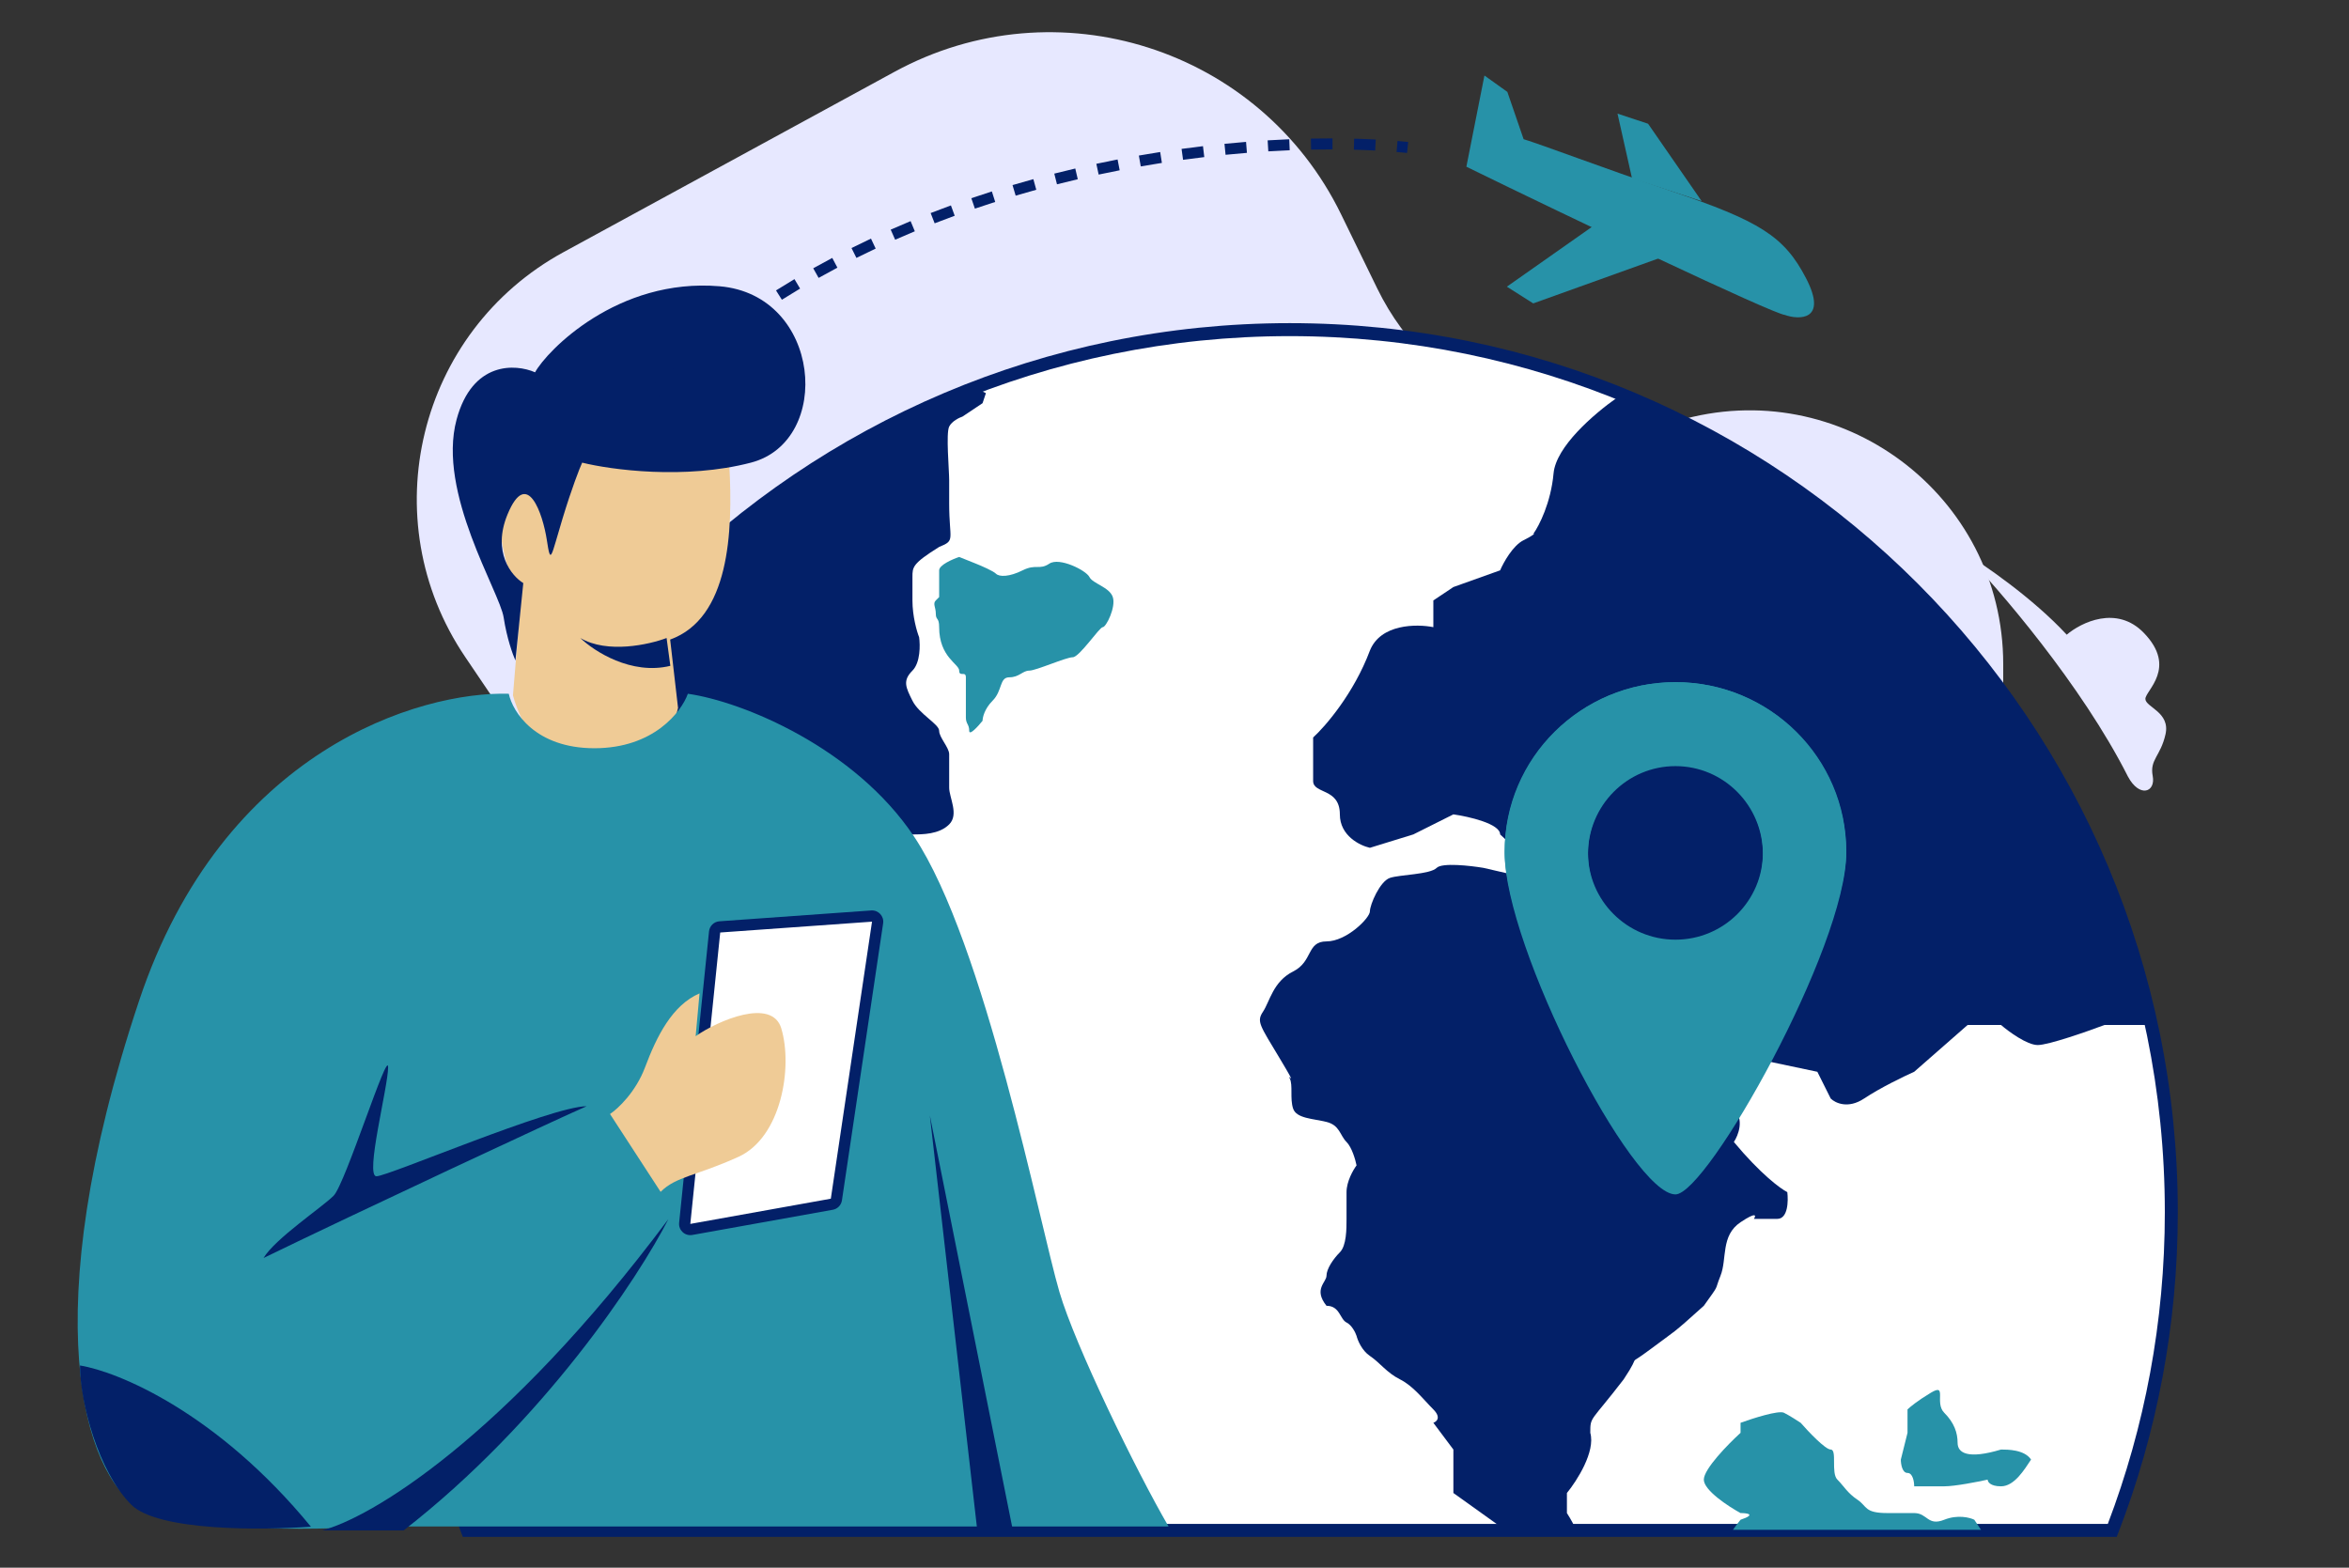 <svg width="412" height="275" viewBox="0 0 412 275" fill="none" xmlns="http://www.w3.org/2000/svg">
<rect x="0" y="0" width="412" height="275" fill="#333333" stroke="none"/>
<g clip-path="url(#clip0_34_158)">
<path d="M127.508 269.42H283.054H324.407C358.185 269.42 378.053 231.495 358.809 203.752C353.953 196.751 351.352 188.436 351.352 179.918V116.511C351.352 86.782 322.745 65.411 294.215 73.826C273.356 79.978 251.102 70.174 241.577 50.635L235.219 37.594C221.018 8.466 185.358 -2.915 156.893 12.596L98.872 44.213C73.281 58.158 65.264 91.095 81.585 115.229L92.842 131.875C103.462 147.579 97.949 169.029 81.07 177.674C64.852 185.981 59.004 206.237 68.302 221.902L80.692 242.775C90.497 259.293 108.291 269.42 127.508 269.42Z" fill="#E7E8FF"/>
<path d="M226.218 57.823C140.826 57.823 71.602 127.135 71.602 212.636C71.602 232.315 75.269 251.137 81.957 268.453H370.48C377.167 251.137 380.834 232.315 380.834 212.636C380.834 127.135 311.61 57.823 226.218 57.823Z" fill="white"/>
<path fill-rule="evenodd" clip-rule="evenodd" d="M226.218 58.962C141.455 58.962 72.74 127.764 72.74 212.636C72.74 231.897 76.279 250.328 82.739 267.314H369.698C376.158 250.328 379.697 231.897 379.697 212.636C379.697 127.764 310.982 58.962 226.218 58.962ZM70.465 212.636C70.465 126.506 140.198 56.684 226.218 56.684C312.239 56.684 381.972 126.506 381.972 212.636C381.972 232.458 378.278 251.419 371.541 268.864L371.26 269.593H81.177L80.896 268.864C74.159 251.419 70.465 232.458 70.465 212.636Z" fill="#032068"/>
<path d="M268.97 93.594C269.946 92.226 272.016 88.199 272.484 83.039C272.91 78.353 279.483 72.669 283.612 69.76C293.764 72.818 319.572 84.915 341.593 108.841C363.614 132.767 374.586 166.114 377.319 179.797H369.119C365.996 180.97 359.28 183.316 357.406 183.316C355.532 183.316 352.33 180.97 350.964 179.797H345.107L335.736 188.007C333.979 188.789 329.763 190.822 326.951 192.698C324.14 194.575 321.876 193.48 321.095 192.698L318.752 188.007L307.624 185.661V183.316L304.11 179.797H297.082C295.716 179.797 291.343 177.921 284.783 170.415C280.098 168.069 284.783 166.31 263.114 146.372C263.114 144.495 257.647 143.244 254.914 142.853L247.886 146.372L240.273 148.717C238.516 148.326 235.002 146.606 235.002 142.853C235.002 138.162 230.316 139.335 230.316 136.989V129.366C232.464 127.411 237.461 121.625 240.273 114.119C242.147 109.427 248.472 109.427 251.4 110.014V105.323L254.914 102.977L263.114 100.045C263.699 98.677 265.339 95.705 267.213 94.767C269.087 93.829 269.166 93.594 268.97 93.594Z" fill="#032068"/>
<path d="M172.921 68.965L170.578 67.792C161.598 70.724 138.953 81.045 120.212 98.872C101.47 116.699 92.099 133.275 89.755 139.335L90.928 142.853C90.537 144.026 89.404 147.075 87.998 149.89C86.593 152.705 88.584 153.409 89.755 153.409C90.146 154.581 91.278 157.865 92.684 161.618C94.089 165.371 94.441 167.873 94.441 168.655C94.831 169.633 95.846 172.643 96.783 176.865C97.955 182.143 95.612 182.143 94.441 183.316C93.504 184.254 94.051 185.27 94.441 185.661C95.612 187.616 98.541 192.581 100.883 196.803C103.812 202.081 102.64 202.081 103.226 204.427C103.812 206.772 106.74 206.186 109.668 202.081C111.425 200.322 111.425 200.908 112.597 195.63C113.768 190.353 112.597 193.285 112.597 187.421C113.182 185.075 113.182 185.661 114.939 184.488C116.696 183.316 119.039 183.316 119.039 179.797C119.039 176.279 118.453 177.452 119.039 175.692C119.624 173.933 121.381 174.519 125.481 170.415C126.067 168.069 126.067 168.655 127.824 162.791C129.581 156.927 128.995 160.445 134.266 155.754C139.537 151.063 137.78 153.409 138.366 151.063C138.951 148.717 141.88 147.544 145.979 146.372C150.079 145.199 153.007 147.544 154.764 146.372C156.521 145.199 158.278 146.372 160.037 146.372C161.795 146.372 164.722 146.372 166.479 144.612C168.235 142.853 166.479 139.921 166.479 138.162V132.298C166.479 131.125 164.722 129.366 164.722 128.193C164.722 127.02 161.208 125.261 160.037 122.915C158.865 120.569 158.28 119.396 160.037 117.637C161.442 116.23 161.403 113.141 161.208 111.773C160.818 110.796 160.037 108.137 160.037 105.323V101.218C160.037 99.458 160.037 98.872 164.722 95.94C167.65 94.767 166.479 94.767 166.479 88.317V84.212C166.479 82.452 165.893 76.002 166.479 74.829C166.947 73.891 168.236 73.265 168.821 73.07L172.335 70.724L172.921 68.965Z" fill="#032068"/>
<path d="M254.914 261.895C256.281 262.873 259.834 265.414 263.114 267.759C263.452 268.001 263.734 268.232 263.968 268.454H276.486C276.082 267.548 275.54 266.535 274.828 265.414V261.895C276.585 259.745 279.864 254.624 278.927 251.34C278.927 248.408 278.927 249.58 284.783 241.957C288.297 236.679 284.783 240.198 289.469 236.679C294.155 233.161 292.983 234.334 298.84 229.056C301.768 224.951 300.597 226.71 301.768 223.778C302.94 220.846 301.768 216.741 305.282 214.396C308.093 212.519 308.015 213.223 307.624 213.809H311.725C313.599 213.809 313.677 210.682 313.482 209.118C312.31 208.531 308.796 205.951 304.11 200.322C304.891 199.149 305.985 196.334 304.11 194.458C301.767 192.112 302.94 191.525 301.768 190.939C300.597 190.353 296.497 186.834 294.74 183.316C292.983 179.797 292.983 179.797 290.641 179.797C288.766 179.797 287.907 178.233 287.712 177.452C285.565 176.865 280.801 175.34 278.927 173.933C276.585 172.174 278.927 170.415 278.927 168.655C278.927 166.896 274.828 162.791 272.485 162.791C270.142 162.791 270.728 159.859 268.971 159.273C267.565 158.804 267.604 155.559 267.8 153.995L260.186 152.236C257.843 151.845 252.924 151.297 251.987 152.236C250.815 153.409 245.544 153.409 243.787 153.995C242.03 154.581 240.273 158.686 240.273 159.859C240.273 161.032 236.174 165.137 232.66 165.137C229.146 165.137 230.316 168.655 226.803 170.415C223.29 172.174 222.703 175.692 221.532 177.452C220.361 179.211 220.946 179.797 224.46 185.661C227.974 191.525 225.632 188.007 226.217 189.18C226.803 190.353 226.217 192.698 226.803 194.458C227.389 196.217 230.316 196.217 232.66 196.803C235.003 197.39 235.002 199.149 236.174 200.322C237.111 201.26 237.736 203.449 237.931 204.427C237.345 205.208 236.174 207.241 236.174 209.118V213.809C236.174 215.568 236.174 218.501 235.002 219.673C233.83 220.846 232.66 222.605 232.66 223.778C232.66 224.951 230.316 226.124 232.66 229.056C235.003 229.056 235.002 231.402 236.174 231.988C237.111 232.457 237.736 233.747 237.931 234.334C238.126 235.116 238.868 236.914 240.273 237.852C242.029 239.025 243.202 240.784 245.544 241.957C247.887 243.13 249.644 245.476 251.401 247.235C252.807 248.642 251.987 249.385 251.401 249.58L254.914 254.272V258.377V261.895Z" fill="#032068"/>
<path d="M120.212 266.587C117.673 265.805 112.597 263.772 112.597 261.895C112.597 260.019 112.598 256.813 112.598 255.445C112.403 254.272 111.779 251.692 110.841 250.753C109.668 249.581 103.814 253.685 106.741 247.821C109.083 243.13 109.668 235.311 109.668 231.988L112.598 226.71C114.354 225.733 118.1 223.778 119.039 223.778C119.977 223.778 121.383 221.042 121.969 219.673V217.914C122.164 216.937 123.374 214.865 126.654 214.396C134.268 213.809 143.638 209.118 146.567 209.118C148.909 209.118 151.447 205.99 152.423 204.427H157.694C160.037 204.427 161.794 203.254 162.38 204.427C162.965 205.599 167.065 206.772 168.822 209.118C170.077 210.794 172.671 212.594 174.185 213.517C174.258 213.29 174.487 213.522 174.679 213.809C174.532 213.726 174.366 213.628 174.185 213.517C174.109 213.752 174.201 214.481 174.679 216.155C175.85 220.26 170.579 220.846 175.264 224.951C179.95 229.056 179.95 226.124 181.707 229.056C181.707 244.889 179.95 247.821 179.95 249.58C179.95 251.34 177.607 250.167 181.707 254.272C185.806 258.377 187.563 258.377 188.735 258.377C189.906 258.377 191.077 257.204 191.663 259.55C191.663 265.414 194.591 265.414 194.591 266.587C194.591 267.617 193.688 266.385 194.261 268.454H122.822L120.212 266.587Z" fill="#032068"/>
<path d="M164.722 100.044C164.722 99.106 167.065 98.09 168.236 97.699L171.165 98.872C172.141 99.263 174.21 100.162 174.679 100.631C175.264 101.217 177.021 101.217 179.364 100.044C181.707 98.872 182.292 100.044 184.049 98.872C185.806 97.699 190.492 100.044 191.077 101.217C191.663 102.39 194.591 102.976 195.177 104.736C195.763 106.495 194.006 110.013 193.42 110.013C192.834 110.013 189.32 115.291 188.149 115.291C186.978 115.291 181.707 117.637 180.535 117.637C179.364 117.637 178.778 118.81 177.021 118.81C175.264 118.81 175.85 121.155 174.093 122.915C172.687 124.322 172.336 125.847 172.336 126.433C171.555 127.41 169.993 129.131 169.993 128.192C169.993 127.019 169.408 127.019 169.408 125.847V121.155V118.81C169.408 117.637 168.236 118.81 168.236 117.637C168.236 116.464 164.722 115.291 164.722 110.013C164.722 108.254 164.137 108.841 164.137 107.668C164.137 106.495 163.551 105.909 164.137 105.322L164.722 104.736L164.722 100.044Z" fill="#2792A8"/>
<path d="M298.84 259.549C298.84 257.673 303.135 253.294 305.282 251.34V249.58C307.43 248.799 311.959 247.352 312.896 247.821C313.833 248.29 315.238 249.189 315.824 249.58C317.191 251.144 320.158 254.272 321.095 254.272C322.265 254.272 321.095 258.377 322.267 259.549C323.438 260.722 324.024 261.895 325.781 263.068C327.538 264.241 326.951 265.414 331.052 265.414H335.736C338.078 265.414 338.08 267.759 341.008 266.586C343.351 265.648 345.498 266.196 346.279 266.586L347.45 268.346H303.957C304.346 267.781 304.786 267.194 305.282 266.586C308.093 265.648 306.454 265.414 305.282 265.414C303.135 264.241 298.84 261.426 298.84 259.549Z" fill="#2792A8"/>
<path d="M333.394 256.031L334.566 251.34V247.235C334.956 246.844 336.322 245.71 338.665 244.303C341.594 242.543 339.251 246.062 341.008 247.821C342.765 249.58 343.351 251.34 343.351 253.099C343.351 254.858 345.107 256.031 350.964 254.272C352.134 254.272 355.064 254.272 356.235 256.031C355.064 257.79 353.307 260.722 350.964 260.722C349.089 260.722 348.621 259.94 348.622 259.549C346.865 259.94 342.882 260.722 341.008 260.722H335.736C335.736 259.94 335.502 258.377 334.566 258.377C333.629 258.377 333.394 256.813 333.394 256.031Z" fill="#2792A8"/>
<path fill-rule="evenodd" clip-rule="evenodd" d="M293.863 208.55C299.436 208.55 323.82 165.654 323.82 149.29C323.82 132.925 310.408 119.66 293.863 119.66C277.318 119.66 263.906 132.925 263.906 149.29C263.906 165.654 286.199 208.55 293.863 208.55ZM293.864 164.833C302.338 164.833 309.207 157.983 309.207 149.533C309.207 141.082 302.338 134.232 293.864 134.232C285.39 134.232 278.52 141.082 278.52 149.533C278.52 157.983 285.39 164.833 293.864 164.833Z" fill="#2792A8"/>
<path d="M97.501 67.245C81.607 78.481 88.287 98.457 91.282 106.198L89.97 121.993C91.328 126.966 96.257 136.911 105.102 136.911C113.947 136.911 118.001 128.421 118.923 124.176L117.541 112.19C127.906 108.445 128.597 93.463 127.906 81.478C127.085 67.245 111.5 57.347 97.501 67.245Z" fill="#EFCB96"/>
<path d="M104.26 131.251C114.639 131.251 119.509 124.881 120.647 121.695C130.293 123.073 149.936 131.172 160.331 146.759C172.732 165.355 182.377 214.944 185.822 226.653C188.578 236.02 199.217 257.899 204.959 267.771H168.444H65.34C54.87 268.453 32.019 268.726 24.371 264.358C14.812 258.897 5.936 230.91 24.371 175.62C39.12 131.388 73.761 121.24 89.238 121.695C89.921 124.881 93.881 131.251 104.26 131.251Z" fill="#2792A8"/>
<path d="M163.087 195.659L177.555 267.977H171.354L163.087 195.659Z" fill="#032068"/>
<path d="M54.535 267.81C38.074 247.754 20.67 240.598 14.025 239.526C14.025 245.955 17.24 258.168 23.027 263.954C27.657 268.582 45.962 268.453 54.535 267.81Z" fill="#032068"/>
<path d="M102.896 194.051C98.116 196.098 62.61 212.708 46.223 220.672C48.271 217.259 56.465 211.798 58.513 209.75C60.562 207.703 68.073 183.812 68.073 187.225C68.073 190.638 63.976 206.337 66.024 206.337C68.073 206.337 96.751 194.051 102.896 194.051Z" fill="#032068"/>
<path d="M117.235 213.846C88.284 252.617 64.659 266.406 56.465 268.454H70.804C95.385 249.341 112 224.085 117.235 213.846Z" fill="#032068"/>
<path d="M125.34 163.474L120.096 214.591C120.029 215.243 120.606 215.778 121.251 215.662L145.895 211.24C146.312 211.165 146.634 210.833 146.696 210.415L153.922 161.819C154.015 161.195 153.506 160.646 152.877 160.691L126.251 162.592C125.773 162.626 125.389 162.998 125.34 163.474Z" fill="white"/>
<path fill-rule="evenodd" clip-rule="evenodd" d="M152.806 159.707C154.065 159.617 155.083 160.716 154.897 161.964L147.671 210.56C147.547 211.397 146.902 212.061 146.069 212.21L121.425 216.632C120.134 216.864 118.981 215.795 119.115 214.491L124.359 163.374C124.457 162.421 125.225 161.677 126.181 161.609L152.806 159.707ZM152.947 161.674L126.321 163.575L121.077 214.692L145.721 210.27L152.947 161.674Z" fill="#032068"/>
<path d="M91.782 102.282L90.405 115.864C89.946 114.858 88.891 111.941 88.34 108.319C87.651 103.791 76.636 86.436 80.078 73.608C82.832 63.346 90.405 63.798 93.847 65.308C95.913 61.535 108.305 48.707 126.204 50.216C144.104 51.725 146.169 77.381 131.712 81.154C120.146 84.172 107.157 82.411 102.109 81.154C101.65 82.16 100.319 85.53 98.666 90.963C96.601 97.754 96.601 99.264 95.913 94.736C95.224 90.209 92.47 81.908 89.028 90.209C86.274 96.849 89.717 101.024 91.782 102.282Z" fill="#032068"/>
<path d="M101.783 111.918C106.52 114.707 113.845 113.08 116.915 111.918L117.573 116.798C110.731 118.471 104.196 114.242 101.783 111.918Z" fill="#032068"/>
<path d="M113.136 187.225C111.497 191.593 108.356 194.506 106.991 195.416L115.867 209.068C118.598 206.337 122.013 206.337 129.523 202.924C137.034 199.511 139.083 187.225 137.034 180.399C135.396 174.938 125.882 179.034 122.013 181.764L122.695 174.255C117.916 176.303 115.184 181.764 113.136 187.225Z" fill="#EFCB96"/>
<path fill-rule="evenodd" clip-rule="evenodd" d="M293.863 209.516C299.436 209.516 323.82 166.154 323.82 149.612C323.82 133.07 310.408 119.66 293.863 119.66C277.318 119.66 263.906 133.07 263.906 149.612C263.906 166.154 286.199 209.516 293.863 209.516ZM293.864 165.324C302.338 165.324 309.207 158.399 309.207 149.857C309.207 141.315 302.338 134.39 293.864 134.39C285.39 134.39 278.52 141.315 278.52 149.857C278.52 158.399 285.39 165.324 293.864 165.324Z" fill="#2792A8"/>
<path d="M257.194 29.244L260.361 13.247L264.38 16.119L267.232 24.415C270.716 25.487 280.717 29.296 293.099 33.511C308.577 38.78 312.932 41.379 316.792 48.853C320.651 56.328 315.438 56.105 313.061 55.248C310.853 55.023 274.892 37.921 257.194 29.244Z" fill="#2792A8"/>
<path d="M298.327 42.664L284.192 36.3L264.292 50.288L268.921 53.222L298.327 42.664Z" fill="#2792A8"/>
<path d="M283.702 19.931L286.243 31.274L298.462 35.288L289.064 21.708L283.702 19.931Z" fill="#2792A8"/>
<path fill-rule="evenodd" clip-rule="evenodd" d="M233.712 26.208C232.493 26.206 231.242 26.217 229.96 26.243L229.921 24.311C231.217 24.285 232.482 24.273 233.716 24.276L233.712 26.208ZM241.197 26.404C239.997 26.341 238.75 26.292 237.458 26.259L237.508 24.327C238.816 24.361 240.081 24.41 241.298 24.474L241.197 26.404ZM226.207 26.358C224.979 26.409 223.727 26.472 222.454 26.55L222.336 24.621C223.622 24.543 224.887 24.478 226.127 24.427L226.207 26.358ZM218.704 26.815C217.472 26.914 216.223 27.026 214.957 27.152L214.766 25.229C216.044 25.102 217.305 24.989 218.549 24.889L218.704 26.815ZM246.791 26.829C246.195 26.768 245.582 26.711 244.952 26.658L245.114 24.733C245.755 24.786 246.379 24.844 246.987 24.906L246.791 26.829ZM211.223 27.558C209.996 27.704 208.755 27.862 207.502 28.033L207.24 26.119C208.505 25.945 209.757 25.786 210.996 25.639L211.223 27.558ZM203.788 28.577C202.563 28.768 201.327 28.972 200.082 29.19L199.749 27.286C201.006 27.067 202.253 26.86 203.491 26.668L203.788 28.577ZM196.384 29.872C195.162 30.109 193.932 30.359 192.696 30.623L192.292 28.733C193.54 28.467 194.782 28.214 196.016 27.974L196.384 29.872ZM189.036 31.441C187.825 31.724 186.609 32.019 185.389 32.329L184.914 30.456C186.146 30.143 187.374 29.845 188.596 29.559L189.036 31.441ZM181.757 33.289C180.555 33.619 179.349 33.963 178.141 34.321L177.592 32.468C178.812 32.106 180.03 31.759 181.245 31.425L181.757 33.289ZM174.553 35.423C173.367 35.8 172.179 36.192 170.99 36.597L170.366 34.769C171.568 34.358 172.768 33.963 173.967 33.581L174.553 35.423ZM167.449 37.847C166.276 38.275 165.104 38.717 163.932 39.173L163.23 37.373C164.415 36.911 165.601 36.465 166.786 36.032L167.449 37.847ZM160.454 40.572C159.303 41.05 158.153 41.542 157.005 42.049L156.224 40.282C157.385 39.769 158.548 39.271 159.713 38.788L160.454 40.572ZM153.588 43.605C152.459 44.135 151.333 44.68 150.21 45.24L149.348 43.51C150.484 42.944 151.624 42.393 152.766 41.856L153.588 43.605ZM146.876 46.952C145.774 47.535 144.675 48.133 143.582 48.747L142.636 47.062C143.744 46.44 144.856 45.834 145.972 45.244L146.876 46.952ZM140.331 50.624C139.261 51.26 138.196 51.912 137.137 52.579L136.106 50.944C137.18 50.268 138.259 49.608 139.343 48.963L140.331 50.624ZM133.991 54.618C132.953 55.31 131.921 56.018 130.897 56.742L129.781 55.164C130.82 54.43 131.866 53.712 132.918 53.011L133.991 54.618ZM127.869 58.944C126.872 59.69 125.882 60.451 124.9 61.229L123.7 59.715C124.696 58.925 125.7 58.153 126.711 57.396L127.869 58.944ZM121.992 63.6C121.04 64.399 120.096 65.215 119.161 66.046L117.876 64.602C118.825 63.758 119.783 62.931 120.75 62.12L121.992 63.6ZM116.398 68.575C115.491 69.429 114.593 70.3 113.705 71.188L112.339 69.821C113.24 68.92 114.152 68.036 115.073 67.168L116.398 68.575ZM111.099 73.869C110.67 74.324 110.243 74.783 109.819 75.246L108.393 73.941C108.824 73.471 109.257 73.004 109.693 72.543L111.099 73.869Z" fill="#032068"/>
<path d="M373.224 136.212C365.114 120.166 350.539 103.241 344.265 96.784C347.86 98.955 356.539 104.904 362.49 111.336C365.017 109.183 371.26 106.104 376.015 111.018C381.959 117.161 376.253 121.16 376.287 122.609C376.321 124.058 380.691 124.922 379.816 128.808C378.941 132.695 377.02 133.223 377.571 136.11C378.122 138.996 375.246 140.001 373.224 136.212Z" fill="#E7E8FF"/>
</g>
<defs>
<clipPath id="clip0_34_158">
<rect width="412" height="275" fill="white"/>
</clipPath>
</defs>
</svg>
